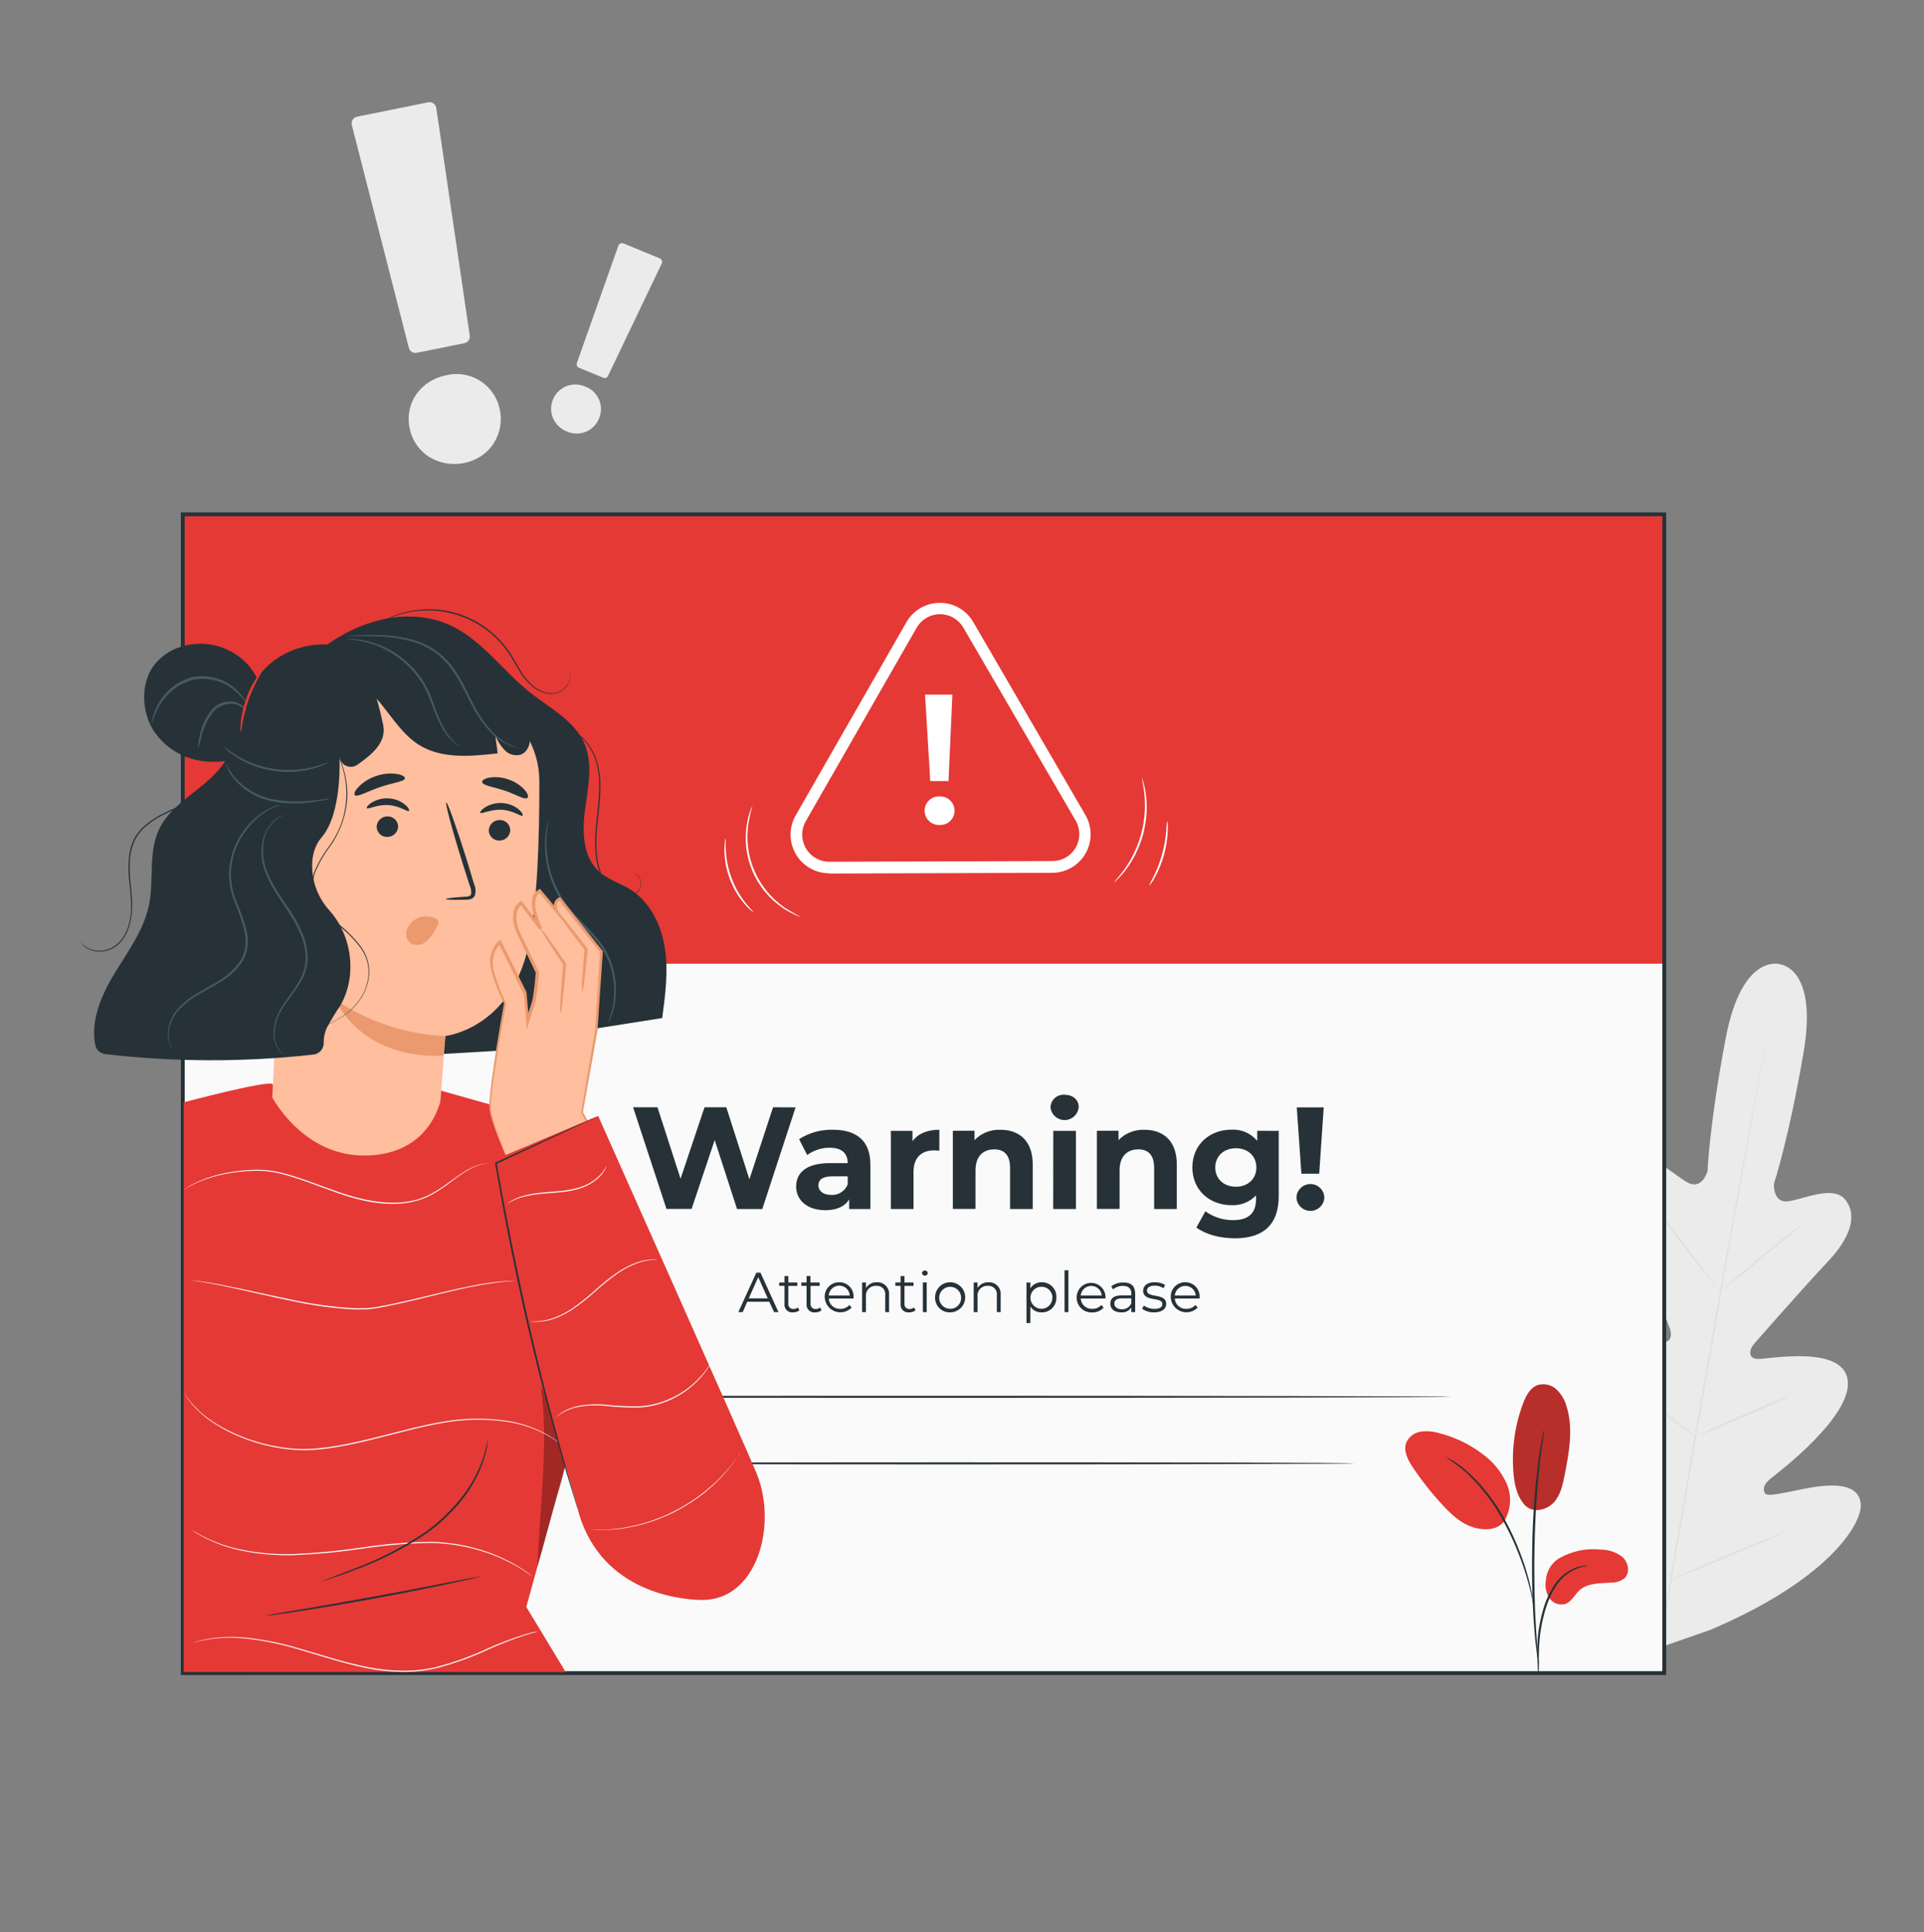 <svg width="250" height="251" viewBox="0 0 250 251" fill="none" xmlns="http://www.w3.org/2000/svg">
<rect x="0" y="0" width="250" height="251" fill="#808080" stroke="none"/>
<path d="M231.2 125.267C231.2 125.267 236.265 125.552 234.345 136.767C232.425 147.982 230.5 153.792 230.5 153.792C230.5 153.792 230.32 156.292 232.32 156.067C234.32 155.842 238.265 153.867 239.82 155.917C241.375 157.967 240.405 160.842 237.495 163.917C234.585 166.992 228.45 173.982 227.9 174.617C227.35 175.252 227.01 176.492 228.4 176.547C229.79 176.602 239.44 174.662 240.085 179.302C240.73 183.942 231.21 191.192 230.185 192.002C229.16 192.812 229.035 193.397 229.33 194.002C229.625 194.607 232.83 193.657 235.575 193.217C238.32 192.777 241.63 192.757 241.78 195.462C241.93 198.167 237.21 205.417 222.235 211.742L215.105 214.242L209.29 209.382C197.48 198.212 195.6 189.767 196.685 187.287C197.77 184.807 200.845 185.977 203.285 187.357C205.725 188.737 208.37 190.747 208.86 190.277C209.35 189.807 209.435 189.222 208.76 188.102C208.085 186.982 201.705 176.852 203.935 172.737C206.165 168.622 214.525 173.817 215.845 174.237C217.165 174.657 217.275 173.377 216.985 172.607C216.695 171.837 213.395 163.107 211.745 159.222C210.095 155.337 210.11 152.327 212.37 150.907C214.55 149.532 217.565 152.752 219.37 153.672C221.175 154.592 221.87 152.172 221.87 152.172C221.87 152.172 222.115 146.022 224.24 134.862C226.365 123.702 231.32 125.267 231.32 125.267" fill="#EBEBEB"/>
<path d="M215.265 216.047C216.795 207.842 219.265 193.222 221.445 180.677C223.625 168.132 225.615 156.787 227.1 148.582C227.845 144.482 228.45 141.167 228.87 138.862C229.075 137.722 229.24 136.832 229.37 136.217C229.42 135.922 229.46 135.692 229.49 135.532C229.52 135.372 229.52 135.292 229.52 135.292C229.52 135.292 229.495 135.372 229.465 135.527C229.435 135.682 229.385 135.917 229.325 136.212C229.2 136.822 229.025 137.712 228.8 138.847C228.35 141.132 227.72 144.452 226.96 148.552C225.43 156.752 223.42 168.097 221.235 180.637C219.05 193.177 216.61 207.807 215.125 216.017" fill="#E0E0E0"/>
<path d="M234.415 158.877C234.252 158.96 234.098 159.059 233.955 159.172C233.67 159.377 233.265 159.672 232.765 160.062C231.765 160.822 230.42 161.912 228.955 163.137L225.21 166.297L224.075 167.247C223.926 167.354 223.789 167.477 223.665 167.612C223.829 167.529 223.985 167.43 224.13 167.317C224.415 167.117 224.82 166.817 225.315 166.427C226.315 165.652 227.64 164.547 229.105 163.317L232.865 160.192L234.01 159.247C234.159 159.141 234.295 159.016 234.415 158.877Z" fill="#E0E0E0"/>
<path d="M223.03 167.302C223.085 167.262 220.96 164.387 218.295 160.877C215.63 157.367 213.42 154.547 213.37 154.587C213.32 154.627 215.44 157.507 218.11 161.017C220.78 164.527 223 167.342 223.03 167.302Z" fill="#E0E0E0"/>
<path d="M220.545 186.712C220.413 186.582 220.269 186.465 220.115 186.362L218.9 185.457C217.87 184.697 216.46 183.637 214.945 182.412C213.43 181.187 212.09 180.032 211.125 179.192L209.99 178.192C209.86 178.058 209.711 177.942 209.55 177.847C209.662 177.995 209.787 178.133 209.925 178.257C210.18 178.512 210.55 178.877 211.015 179.312C211.95 180.187 213.275 181.367 214.795 182.592C216.315 183.817 217.75 184.862 218.795 185.592C219.325 185.957 219.755 186.242 220.06 186.437C220.21 186.548 220.373 186.64 220.545 186.712Z" fill="#E0E0E0"/>
<path d="M232.5 181.357C232.327 181.392 232.16 181.448 232 181.522L230.7 182.022C229.605 182.472 228.105 183.107 226.445 183.822C224.785 184.537 223.295 185.197 222.22 185.687L221 186.292C220.841 186.359 220.688 186.441 220.545 186.537C220.718 186.506 220.886 186.452 221.045 186.377L222.345 185.877C223.44 185.427 224.945 184.792 226.6 184.077C228.255 183.362 229.75 182.702 230.825 182.212L232.095 181.622C232.24 181.551 232.376 181.462 232.5 181.357Z" fill="#E0E0E0"/>
<path d="M232.5 198.772C232.284 198.822 232.075 198.894 231.875 198.987L230.205 199.647C228.8 200.217 226.865 201.017 224.735 201.912C222.605 202.807 220.68 203.632 219.29 204.237L217.65 204.967C217.445 205.05 217.247 205.15 217.06 205.267C217.274 205.215 217.483 205.143 217.685 205.052L219.355 204.392C220.76 203.822 222.695 203.022 224.825 202.127C226.955 201.232 228.88 200.407 230.27 199.802L231.91 199.072C232.115 198.99 232.312 198.889 232.5 198.772Z" fill="#E0E0E0"/>
<path d="M217.395 205.007C217.229 204.84 217.051 204.686 216.86 204.547L215.36 203.347C214.095 202.347 212.36 200.927 210.47 199.317C208.58 197.707 206.915 196.217 205.72 195.127L204.295 193.832C204.128 193.665 203.948 193.513 203.755 193.377C203.908 193.557 204.075 193.724 204.255 193.877C204.57 194.202 205.04 194.667 205.625 195.227C206.795 196.352 208.45 197.872 210.335 199.477C212.22 201.082 213.985 202.477 215.28 203.477C215.93 203.977 216.455 204.357 216.83 204.617C217.007 204.763 217.196 204.893 217.395 205.007Z" fill="#E0E0E0"/>
<path d="M54.074 55.442C53.529 52.752 55.224 50.197 58.164 49.602C59.45 49.342 60.786 49.604 61.879 50.329C62.972 51.054 63.732 52.184 63.992 53.47C64.252 54.755 63.99 56.092 63.265 57.185C62.54 58.277 61.41 59.037 60.124 59.297C59.473 59.452 58.798 59.474 58.139 59.362C57.479 59.251 56.848 59.008 56.284 58.649C55.72 58.289 55.234 57.82 54.854 57.27C54.475 56.719 54.209 56.097 54.074 55.442ZM46.574 16.022L55.829 14.152L60.179 43.732L53.999 44.982L46.574 16.022Z" fill="#EBEBEB"/>
<path d="M62.29 59.387C61.295 59.981 60.156 60.29 58.998 60.282C57.839 60.273 56.705 59.946 55.72 59.337C55.076 58.916 54.523 58.369 54.093 57.73C53.664 57.091 53.367 56.373 53.22 55.617C52.57 52.382 54.62 49.427 58 48.742C58.752 48.564 59.534 48.54 60.296 48.671C61.059 48.803 61.786 49.087 62.436 49.508C63.085 49.928 63.643 50.476 64.075 51.118C64.507 51.76 64.805 52.482 64.95 53.242C65.107 53.992 65.115 54.764 64.974 55.517C64.832 56.269 64.544 56.986 64.125 57.627C63.654 58.346 63.027 58.947 62.29 59.387ZM56.79 51.052C56.073 51.468 55.505 52.099 55.168 52.856C54.83 53.612 54.74 54.456 54.91 55.267C55.011 55.795 55.218 56.297 55.518 56.742C55.818 57.188 56.205 57.569 56.655 57.862C57.626 58.478 58.801 58.684 59.925 58.437C60.469 58.335 60.988 58.126 61.452 57.822C61.915 57.519 62.314 57.126 62.625 56.667C63.212 55.759 63.416 54.655 63.19 53.597C63.087 53.065 62.878 52.56 62.574 52.111C62.27 51.663 61.879 51.28 61.423 50.988C60.967 50.695 60.456 50.498 59.922 50.408C59.388 50.319 58.841 50.339 58.315 50.467C57.785 50.576 57.278 50.774 56.815 51.052H56.79ZM60.6 44.482C60.514 44.536 60.419 44.574 60.32 44.592L54.125 45.842C53.908 45.881 53.685 45.837 53.499 45.718C53.314 45.599 53.18 45.415 53.125 45.202L45.715 16.242C45.685 16.127 45.68 16.007 45.698 15.889C45.716 15.771 45.757 15.659 45.82 15.557C45.883 15.456 45.966 15.369 46.064 15.301C46.162 15.233 46.273 15.186 46.39 15.162L55.645 13.292C55.762 13.268 55.883 13.268 56 13.292C56.117 13.316 56.229 13.364 56.327 13.433C56.425 13.502 56.507 13.59 56.57 13.693C56.632 13.795 56.673 13.909 56.69 14.027L61.04 43.617C61.062 43.786 61.035 43.958 60.961 44.112C60.888 44.265 60.771 44.394 60.625 44.482H60.6ZM54.6 43.982L59.16 43.062L55.065 15.222L47.625 16.722L54.6 43.982Z" fill="#EBEBEB"/>
<path d="M72.29 52.067C72.428 51.734 72.633 51.433 72.891 51.181C73.15 50.93 73.456 50.733 73.793 50.603C74.129 50.473 74.488 50.413 74.849 50.426C75.209 50.438 75.563 50.524 75.889 50.677C76.223 50.802 76.528 50.992 76.786 51.238C77.044 51.483 77.249 51.779 77.389 52.106C77.529 52.433 77.602 52.786 77.602 53.142C77.602 53.498 77.53 53.85 77.389 54.177C77.257 54.51 77.059 54.813 76.807 55.067C76.555 55.322 76.255 55.523 75.923 55.658C75.592 55.793 75.236 55.861 74.878 55.855C74.52 55.85 74.167 55.773 73.84 55.627C73.5 55.501 73.19 55.307 72.927 55.057C72.664 54.808 72.454 54.508 72.309 54.176C72.165 53.844 72.088 53.486 72.085 53.124C72.082 52.761 72.151 52.402 72.29 52.067ZM80.79 32.067L85.519 34.017L78.564 48.617L75.4 47.312L80.79 32.067Z" fill="#EBEBEB"/>
<path d="M74.795 56.322C74.406 56.305 74.024 56.219 73.665 56.067C72.856 55.744 72.206 55.115 71.855 54.317C71.61 53.732 71.547 53.087 71.675 52.466C71.802 51.844 72.115 51.276 72.571 50.835C73.027 50.394 73.605 50.101 74.231 49.995C74.856 49.888 75.499 49.973 76.075 50.237C76.468 50.383 76.827 50.608 77.13 50.897C77.434 51.186 77.675 51.534 77.84 51.919C78.005 52.304 78.091 52.719 78.091 53.138C78.091 53.557 78.005 53.972 77.84 54.357C77.601 54.962 77.179 55.476 76.633 55.828C76.087 56.181 75.444 56.353 74.795 56.322ZM74.845 50.917C74.398 50.89 73.953 51.003 73.573 51.242C73.194 51.48 72.899 51.832 72.73 52.247C72.616 52.515 72.558 52.804 72.558 53.095C72.558 53.386 72.616 53.674 72.73 53.942C72.983 54.512 73.45 54.959 74.03 55.187C74.307 55.304 74.605 55.364 74.905 55.364C75.206 55.364 75.503 55.304 75.78 55.187C76.318 54.955 76.742 54.52 76.96 53.977C77.074 53.707 77.132 53.416 77.131 53.123C77.129 52.829 77.068 52.539 76.951 52.27C76.835 52.001 76.664 51.758 76.451 51.556C76.238 51.355 75.986 51.199 75.71 51.097C75.434 50.989 75.142 50.928 74.845 50.917ZM78.545 49.112C78.49 49.111 78.436 49.099 78.385 49.077L75.22 47.772C75.111 47.721 75.024 47.632 74.975 47.522C74.927 47.412 74.92 47.288 74.955 47.172L80.355 31.902C80.403 31.779 80.498 31.68 80.619 31.627C80.74 31.573 80.877 31.57 81 31.617L85.73 33.567C85.85 33.619 85.946 33.716 85.995 33.837C86.044 33.958 86.044 34.092 85.995 34.212L79 48.842C78.961 48.929 78.897 49.001 78.815 49.05C78.734 49.099 78.64 49.123 78.545 49.117V49.112ZM76 47.062L78.33 48.027L84.89 34.262L81.085 32.692L76 47.062Z" fill="#EBEBEB"/>
<path d="M32.73 66.817H207.27C209.646 66.817 211.925 67.761 213.605 69.442C215.286 71.122 216.23 73.401 216.23 75.777V217.377H23.77V75.772C23.771 73.397 24.715 71.119 26.396 69.44C28.076 67.761 30.354 66.817 32.73 66.817Z" fill="#FAFAFA"/>
<path d="M188.675 181.467C188.675 181.542 157.625 181.602 119.33 181.602C81.035 181.602 50 181.542 50 181.467C50 181.392 81.04 181.337 119.35 181.337C157.66 181.337 188.675 181.397 188.675 181.467Z" fill="#263238"/>
<path d="M175.935 190.117C175.935 190.187 152.205 190.247 122.935 190.247C93.665 190.247 69.935 190.187 69.935 190.117C69.935 190.047 93.66 189.982 122.935 189.982C152.21 189.982 175.935 190.027 175.935 190.117Z" fill="#263238"/>
<path d="M216.225 66.817H23.77V125.202H216.225V66.817Z" fill="#E53935"/>
<path d="M216.5 217.617H23.5V66.567H216.5V217.617ZM24 217.117H216V67.067H24V217.117Z" fill="#263238"/>
<path d="M103.375 143.867L99.05 157.072H95.77L92.865 148.117L89.865 157.057H86.6L82.26 143.852H85.43L88.43 153.137L91.545 143.852H94.375L97.375 153.212L100.45 143.852L103.375 143.867Z" fill="#263238"/>
<path d="M113.095 151.282V157.072H110.34V155.812C109.79 156.732 108.735 157.227 107.245 157.227C104.865 157.227 103.45 155.902 103.45 154.152C103.45 152.402 104.715 151.112 107.81 151.112H110.15C110.15 149.847 109.395 149.112 107.81 149.112C106.759 149.104 105.733 149.435 104.885 150.057L103.83 147.997C105.135 147.165 106.658 146.738 108.205 146.772C111.3 146.772 113.095 148.207 113.095 151.282ZM110.15 153.867V152.827H108.15C106.775 152.827 106.34 153.327 106.34 154.017C106.34 154.707 106.96 155.242 108 155.242C108.458 155.27 108.912 155.151 109.299 154.904C109.685 154.657 109.983 154.294 110.15 153.867Z" fill="#263238"/>
<path d="M122.055 146.772V149.487C121.81 149.487 121.62 149.452 121.395 149.452C119.775 149.452 118.7 150.337 118.7 152.282V157.072H115.755V146.922H118.565V148.262C119.285 147.282 120.5 146.772 122.055 146.772Z" fill="#263238"/>
<path d="M134.19 151.262V157.072H131.245V151.717C131.245 150.072 130.49 149.322 129.19 149.322C127.775 149.322 126.755 150.187 126.755 152.057V157.057H123.81V146.907H126.625V148.117C127.058 147.671 127.581 147.321 128.159 147.09C128.737 146.859 129.358 146.752 129.98 146.777C132.38 146.772 134.19 148.167 134.19 151.262Z" fill="#263238"/>
<path d="M136.5 143.867C136.505 143.637 136.558 143.409 136.654 143.2C136.751 142.99 136.89 142.803 137.062 142.649C137.234 142.495 137.436 142.379 137.655 142.306C137.874 142.234 138.105 142.207 138.335 142.227C139.425 142.227 140.165 142.907 140.165 143.812C140.131 144.271 139.927 144.7 139.592 145.015C139.258 145.33 138.817 145.509 138.358 145.516C137.898 145.523 137.452 145.357 137.109 145.052C136.765 144.747 136.548 144.324 136.5 143.867ZM136.86 146.922H139.805V157.072H136.85L136.86 146.922Z" fill="#263238"/>
<path d="M152.91 151.262V157.072H149.965V151.717C149.965 150.072 149.21 149.322 147.91 149.322C146.495 149.322 145.475 150.187 145.475 152.057V157.057H142.53V146.907H145.34V148.117C145.775 147.671 146.299 147.321 146.878 147.091C147.457 146.86 148.078 146.753 148.7 146.777C151.095 146.772 152.91 148.167 152.91 151.262Z" fill="#263238"/>
<path d="M166.155 146.922V155.377C166.155 159.147 164.115 160.877 160.455 160.877C158.53 160.877 156.665 160.377 155.455 159.477L156.625 157.367C157.668 158.119 158.923 158.522 160.21 158.517C162.285 158.517 163.21 157.572 163.21 155.742V155.307C162.796 155.734 162.296 156.068 161.744 156.286C161.191 156.504 160.598 156.602 160.005 156.572C157.19 156.572 154.93 154.632 154.93 151.667C154.93 148.702 157.19 146.762 160.005 146.762C160.639 146.725 161.273 146.837 161.856 147.09C162.438 147.343 162.954 147.729 163.36 148.217V146.912L166.155 146.922ZM163.25 151.677C163.25 150.177 162.135 149.177 160.59 149.177C159.045 149.177 157.91 150.177 157.91 151.677C157.91 153.177 159.04 154.177 160.59 154.177C162.14 154.177 163.25 153.167 163.25 151.677Z" fill="#263238"/>
<path d="M168.46 155.507C168.494 155.051 168.699 154.623 169.035 154.312C169.371 154 169.812 153.827 170.27 153.827C170.728 153.827 171.169 154 171.505 154.312C171.841 154.623 172.046 155.051 172.08 155.507C172.08 155.987 171.889 156.448 171.55 156.787C171.21 157.127 170.75 157.317 170.27 157.317C169.79 157.317 169.33 157.127 168.99 156.787C168.651 156.448 168.46 155.987 168.46 155.507ZM168.5 143.867H172L171.415 152.487H169.1L168.5 143.867Z" fill="#263238"/>
<path d="M99.955 169.117H97.1L96.5 170.467H95.935L98.28 165.337H98.81L101.155 170.467H100.585L99.955 169.117ZM99.755 168.677L98.525 165.922L97.295 168.677H99.755Z" fill="#263238"/>
<path d="M103.875 170.232C103.643 170.415 103.355 170.51 103.06 170.502C102.908 170.523 102.753 170.508 102.608 170.459C102.462 170.41 102.33 170.328 102.221 170.22C102.112 170.112 102.03 169.98 101.98 169.834C101.931 169.689 101.915 169.534 101.935 169.382V167.052H101.245V166.617H101.935V165.777H102.435V166.617H103.605V167.057H102.435V169.357C102.422 169.449 102.43 169.543 102.458 169.632C102.486 169.721 102.534 169.802 102.598 169.87C102.662 169.937 102.74 169.99 102.827 170.023C102.914 170.057 103.007 170.07 103.1 170.062C103.308 170.067 103.511 169.996 103.67 169.862L103.875 170.232Z" fill="#263238"/>
<path d="M106.745 170.232C106.515 170.415 106.228 170.511 105.935 170.502C105.783 170.524 105.627 170.509 105.481 170.461C105.335 170.412 105.202 170.33 105.093 170.222C104.983 170.114 104.9 169.981 104.851 169.836C104.801 169.69 104.785 169.535 104.805 169.382V167.052H104.12V166.617H104.805V165.777H105.305V166.617H106.5V167.057H105.325V169.357C105.312 169.45 105.32 169.544 105.348 169.633C105.377 169.723 105.425 169.804 105.489 169.872C105.554 169.94 105.633 169.992 105.72 170.025C105.808 170.058 105.902 170.071 105.995 170.062C106.203 170.066 106.405 169.995 106.565 169.862L106.745 170.232Z" fill="#263238"/>
<path d="M110.91 168.702H107.685C107.707 169.079 107.877 169.431 108.158 169.682C108.439 169.933 108.808 170.063 109.185 170.042C109.406 170.051 109.627 170.011 109.831 169.925C110.035 169.838 110.217 169.708 110.365 169.542L110.66 169.877C110.382 170.163 110.027 170.361 109.638 170.446C109.249 170.532 108.843 170.502 108.471 170.36C108.099 170.218 107.776 169.971 107.543 169.648C107.31 169.324 107.177 168.94 107.16 168.542C107.147 168.288 107.186 168.034 107.275 167.795C107.364 167.557 107.502 167.339 107.678 167.156C107.855 166.973 108.067 166.828 108.302 166.73C108.537 166.632 108.79 166.583 109.045 166.587C109.299 166.583 109.551 166.631 109.785 166.728C110.02 166.826 110.231 166.972 110.406 167.155C110.582 167.339 110.717 167.557 110.804 167.796C110.89 168.035 110.926 168.289 110.91 168.542C110.915 168.582 110.91 168.642 110.91 168.702ZM107.685 168.312H110.42C110.399 167.964 110.245 167.637 109.991 167.397C109.737 167.158 109.401 167.025 109.052 167.025C108.703 167.025 108.367 167.158 108.113 167.397C107.859 167.637 107.706 167.964 107.685 168.312Z" fill="#263238"/>
<path d="M115.525 168.232V170.467H115.025V168.282C115.049 168.121 115.036 167.957 114.987 167.801C114.939 167.646 114.855 167.504 114.743 167.385C114.632 167.267 114.495 167.175 114.342 167.118C114.19 167.06 114.027 167.038 113.865 167.052C113.681 167.039 113.496 167.066 113.323 167.132C113.151 167.197 112.995 167.3 112.867 167.433C112.739 167.565 112.641 167.724 112.581 167.899C112.521 168.073 112.5 168.259 112.52 168.442V170.467H112.02V166.617H112.52V167.327C112.676 167.085 112.894 166.888 113.151 166.758C113.409 166.628 113.697 166.569 113.985 166.587C114.198 166.581 114.41 166.619 114.607 166.701C114.804 166.783 114.981 166.906 115.127 167.061C115.272 167.217 115.383 167.402 115.452 167.604C115.52 167.806 115.545 168.02 115.525 168.232Z" fill="#263238"/>
<path d="M118.97 170.232C118.738 170.415 118.45 170.51 118.155 170.502C118.002 170.524 117.847 170.509 117.701 170.461C117.555 170.412 117.422 170.33 117.312 170.222C117.203 170.114 117.12 169.981 117.07 169.836C117.02 169.69 117.005 169.535 117.025 169.382V167.052H116.34V166.617H117.025V165.777H117.525V166.617H118.7V167.057H117.525V169.357C117.512 169.45 117.52 169.544 117.548 169.633C117.576 169.723 117.625 169.804 117.689 169.872C117.754 169.94 117.833 169.992 117.92 170.025C118.008 170.058 118.102 170.071 118.195 170.062C118.403 170.066 118.605 169.995 118.765 169.862L118.97 170.232Z" fill="#263238"/>
<path d="M119.795 165.397C119.806 165.303 119.851 165.217 119.921 165.154C119.992 165.091 120.083 165.056 120.177 165.056C120.272 165.056 120.363 165.091 120.434 165.154C120.504 165.217 120.549 165.303 120.56 165.397C120.549 165.491 120.504 165.578 120.434 165.641C120.363 165.704 120.272 165.738 120.177 165.738C120.083 165.738 119.992 165.704 119.921 165.641C119.851 165.578 119.806 165.491 119.795 165.397ZM119.915 166.612H120.415V170.467H119.915V166.612Z" fill="#263238"/>
<path d="M121.5 168.537C121.501 168.15 121.617 167.772 121.833 167.45C122.049 167.129 122.355 166.878 122.713 166.731C123.071 166.583 123.464 166.544 123.844 166.62C124.224 166.696 124.572 166.883 124.846 167.156C125.12 167.43 125.307 167.779 125.382 168.159C125.458 168.538 125.42 168.932 125.272 169.29C125.124 169.648 124.874 169.954 124.552 170.17C124.231 170.386 123.853 170.501 123.465 170.502C123.205 170.512 122.945 170.468 122.702 170.373C122.459 170.277 122.239 170.133 122.054 169.949C121.87 169.764 121.725 169.544 121.63 169.301C121.535 169.058 121.491 168.798 121.5 168.537ZM124.89 168.537C124.877 168.258 124.781 167.988 124.616 167.762C124.45 167.536 124.222 167.364 123.96 167.267C123.697 167.169 123.412 167.151 123.139 167.214C122.866 167.277 122.618 167.419 122.425 167.622C122.232 167.825 122.103 168.08 122.054 168.356C122.005 168.632 122.038 168.916 122.149 169.173C122.259 169.43 122.443 169.649 122.677 169.803C122.911 169.956 123.185 170.038 123.465 170.037C123.66 170.041 123.852 170.003 124.032 169.928C124.211 169.853 124.372 169.741 124.506 169.6C124.639 169.459 124.742 169.292 124.807 169.109C124.873 168.926 124.899 168.731 124.885 168.537H124.89Z" fill="#263238"/>
<path d="M130.025 168.232V170.467H129.525V168.282C129.549 168.121 129.536 167.957 129.487 167.801C129.439 167.646 129.355 167.504 129.243 167.385C129.132 167.267 128.995 167.175 128.842 167.118C128.69 167.06 128.527 167.038 128.365 167.052C128.181 167.039 127.996 167.066 127.823 167.132C127.651 167.197 127.495 167.3 127.367 167.433C127.239 167.565 127.141 167.724 127.081 167.899C127.021 168.073 127 168.259 127.02 168.442V170.467H126.52V166.617H127.02V167.327C127.176 167.085 127.394 166.888 127.651 166.758C127.909 166.628 128.197 166.569 128.485 166.587C128.698 166.581 128.91 166.619 129.107 166.701C129.304 166.783 129.481 166.906 129.627 167.061C129.772 167.217 129.883 167.402 129.952 167.604C130.02 167.806 130.045 168.02 130.025 168.232Z" fill="#263238"/>
<path d="M137.26 168.537C137.274 168.795 137.234 169.052 137.144 169.294C137.053 169.535 136.913 169.755 136.733 169.94C136.553 170.124 136.337 170.27 136.098 170.366C135.859 170.463 135.603 170.509 135.345 170.502C135.056 170.512 134.77 170.447 134.513 170.314C134.256 170.181 134.038 169.984 133.88 169.742V171.887H133.38V166.617H133.88V167.377C134.038 167.125 134.26 166.919 134.523 166.78C134.787 166.641 135.082 166.575 135.38 166.587C135.634 166.584 135.885 166.633 136.119 166.731C136.353 166.829 136.565 166.973 136.741 167.156C136.917 167.339 137.054 167.556 137.143 167.793C137.232 168.031 137.272 168.284 137.26 168.537ZM136.76 168.537C136.747 168.257 136.652 167.986 136.487 167.758C136.322 167.531 136.094 167.357 135.83 167.259C135.567 167.16 135.281 167.141 135.007 167.203C134.733 167.266 134.484 167.407 134.289 167.61C134.095 167.813 133.965 168.069 133.915 168.345C133.864 168.622 133.896 168.907 134.006 169.165C134.117 169.424 134.3 169.644 134.535 169.799C134.769 169.954 135.044 170.037 135.325 170.037C135.518 170.037 135.709 169.997 135.886 169.921C136.063 169.844 136.223 169.732 136.355 169.592C136.487 169.451 136.59 169.285 136.656 169.104C136.722 168.923 136.751 168.73 136.74 168.537H136.76Z" fill="#263238"/>
<path d="M138.325 165.032H138.825V170.467H138.325V165.032Z" fill="#263238"/>
<path d="M143.65 168.702H140.43C140.44 168.889 140.487 169.072 140.568 169.24C140.649 169.408 140.763 169.559 140.902 169.684C141.041 169.808 141.204 169.904 141.38 169.965C141.557 170.027 141.744 170.053 141.93 170.042C142.151 170.049 142.371 170.008 142.575 169.922C142.779 169.835 142.961 169.706 143.11 169.542L143.4 169.877C143.213 170.088 142.981 170.253 142.722 170.362C142.462 170.471 142.181 170.521 141.9 170.507C141.637 170.52 141.375 170.478 141.129 170.384C140.883 170.29 140.659 170.146 140.471 169.962C140.283 169.777 140.135 169.556 140.037 169.312C139.939 169.067 139.892 168.805 139.9 168.542C139.9 168.045 140.098 167.568 140.449 167.216C140.801 166.865 141.278 166.667 141.775 166.667C142.273 166.667 142.749 166.865 143.101 167.216C143.453 167.568 143.65 168.045 143.65 168.542C143.66 168.582 143.65 168.642 143.65 168.702ZM140.43 168.312H143.16C143.131 167.97 142.974 167.652 142.722 167.42C142.469 167.188 142.138 167.059 141.795 167.059C141.452 167.059 141.122 167.188 140.869 167.42C140.616 167.652 140.46 167.97 140.43 168.312Z" fill="#263238"/>
<path d="M147.5 168.077V170.467H147V169.862C146.857 170.079 146.659 170.252 146.425 170.365C146.192 170.478 145.933 170.525 145.675 170.502C144.805 170.502 144.27 170.047 144.27 169.382C144.27 168.717 144.65 168.292 145.77 168.292H147V168.057C147 167.397 146.625 167.057 145.91 167.057C145.441 167.05 144.985 167.212 144.625 167.512L144.39 167.122C144.839 166.779 145.394 166.603 145.96 166.622C146.955 166.582 147.5 167.082 147.5 168.077ZM147 169.307V168.677H145.79C145.045 168.677 144.79 168.972 144.79 169.367C144.79 169.762 145.15 170.092 145.765 170.092C146.027 170.11 146.289 170.044 146.511 169.902C146.733 169.761 146.904 169.553 147 169.307Z" fill="#263238"/>
<path d="M148.4 170.027L148.635 169.617C149.035 169.902 149.515 170.052 150.005 170.047C150.735 170.047 151.035 169.797 151.035 169.417C151.035 168.417 148.535 169.207 148.535 167.682C148.535 167.052 149.075 166.582 150.035 166.582C150.515 166.575 150.987 166.7 151.4 166.942L151.175 167.357C150.837 167.136 150.44 167.023 150.035 167.032C149.34 167.032 149.035 167.302 149.035 167.667C149.035 168.707 151.535 167.922 151.535 169.402C151.535 170.067 150.95 170.502 149.945 170.502C149.393 170.514 148.851 170.347 148.4 170.027Z" fill="#263238"/>
<path d="M155.87 168.702H152.65C152.672 169.079 152.842 169.431 153.123 169.682C153.404 169.933 153.773 170.063 154.15 170.042C154.371 170.049 154.591 170.008 154.795 169.922C154.998 169.835 155.181 169.706 155.33 169.542L155.625 169.877C155.347 170.163 154.992 170.361 154.603 170.446C154.214 170.532 153.808 170.502 153.436 170.36C153.064 170.218 152.741 169.971 152.508 169.648C152.275 169.324 152.142 168.94 152.125 168.542C152.111 168.288 152.15 168.034 152.238 167.796C152.327 167.557 152.464 167.34 152.64 167.156C152.816 166.973 153.028 166.828 153.263 166.73C153.498 166.632 153.75 166.583 154.005 166.587C154.259 166.583 154.511 166.631 154.746 166.728C154.981 166.826 155.192 166.971 155.368 167.155C155.544 167.339 155.679 167.557 155.767 167.796C155.854 168.034 155.891 168.289 155.875 168.542C155.88 168.582 155.87 168.642 155.87 168.702ZM152.65 168.312H155.38C155.35 167.97 155.194 167.652 154.941 167.42C154.688 167.188 154.358 167.059 154.015 167.059C153.672 167.059 153.341 167.188 153.088 167.42C152.836 167.652 152.679 167.97 152.65 168.312Z" fill="#263238"/>
<path d="M107.745 113.457C106.864 113.457 105.999 113.224 105.237 112.784C104.474 112.344 103.841 111.711 103.399 110.949C102.958 110.187 102.725 109.323 102.724 108.442C102.722 107.562 102.952 106.696 103.39 105.932L117.785 80.822C118.222 80.059 118.854 79.425 119.617 78.986C120.379 78.546 121.245 78.317 122.125 78.322C123.005 78.317 123.87 78.546 124.633 78.985C125.396 79.424 126.028 80.058 126.465 80.822L141.015 105.847C141.466 106.608 141.707 107.475 141.714 108.36C141.72 109.244 141.492 110.115 141.052 110.883C140.613 111.65 139.977 112.287 139.211 112.729C138.444 113.171 137.574 113.402 136.69 113.397L107.74 113.487L107.745 113.457ZM122.145 79.797C121.526 79.797 120.918 79.96 120.383 80.271C119.848 80.582 119.405 81.029 119.1 81.567L104.705 106.677C104.397 107.213 104.236 107.82 104.237 108.438C104.238 109.056 104.401 109.663 104.711 110.198C105.02 110.732 105.465 111.176 106 111.485C106.535 111.794 107.142 111.957 107.76 111.957L136.71 111.867C137.331 111.873 137.943 111.713 138.482 111.403C139.021 111.094 139.468 110.647 139.777 110.108C140.086 109.569 140.246 108.957 140.24 108.336C140.234 107.714 140.063 107.106 139.745 106.572L125.195 81.572C124.889 81.033 124.446 80.584 123.91 80.272C123.374 79.96 122.765 79.796 122.145 79.797Z" fill="white"/>
<path d="M120.14 105.327C120.139 105.077 120.189 104.83 120.286 104.599C120.383 104.369 120.526 104.161 120.706 103.987C120.885 103.813 121.099 103.678 121.332 103.588C121.566 103.499 121.815 103.458 122.065 103.467C122.316 103.452 122.569 103.489 122.806 103.574C123.043 103.66 123.261 103.793 123.445 103.965C123.629 104.138 123.777 104.346 123.878 104.577C123.979 104.808 124.033 105.057 124.035 105.309C124.037 105.561 123.988 105.811 123.89 106.044C123.792 106.277 123.648 106.487 123.467 106.662C123.285 106.837 123.07 106.974 122.834 107.063C122.598 107.153 122.347 107.193 122.095 107.182C121.843 107.194 121.592 107.154 121.356 107.066C121.121 106.979 120.905 106.844 120.722 106.671C120.54 106.498 120.394 106.289 120.294 106.058C120.194 105.828 120.141 105.579 120.14 105.327ZM120.2 90.247H123.75L123.25 101.472H120.875L120.2 90.247Z" fill="white"/>
<path d="M104.055 119.117C103.83 119.068 103.611 118.991 103.405 118.887C102.828 118.639 102.276 118.338 101.755 117.987C100.015 116.823 98.646 115.185 97.81 113.266C96.973 111.347 96.704 109.229 97.035 107.162C97.127 106.542 97.28 105.933 97.49 105.342C97.557 105.121 97.649 104.908 97.765 104.707C97.529 105.528 97.346 106.363 97.215 107.207C96.942 109.237 97.23 111.302 98.049 113.179C98.868 115.056 100.186 116.672 101.86 117.852C102.565 118.319 103.298 118.741 104.055 119.117Z" fill="white"/>
<path d="M97.88 118.507C97.88 118.507 97.75 118.432 97.545 118.252C97.256 118.003 96.988 117.73 96.745 117.437C95.921 116.476 95.273 115.378 94.83 114.192C94.383 113.007 94.147 111.753 94.13 110.487C94.124 110.106 94.146 109.725 94.195 109.347C94.201 109.205 94.23 109.065 94.28 108.932C94.325 108.932 94.28 109.532 94.315 110.482C94.444 112.973 95.342 115.363 96.885 117.322C97.5 118.067 97.91 118.472 97.88 118.507Z" fill="white"/>
<path d="M148.385 101.117C148.472 101.292 148.536 101.477 148.575 101.667C148.645 101.882 148.7 102.1 148.74 102.322C148.806 102.616 148.856 102.913 148.89 103.212C148.994 103.988 149.026 104.771 148.985 105.552C148.928 106.51 148.777 107.459 148.535 108.387C148.274 109.312 147.926 110.209 147.495 111.067C147.136 111.771 146.715 112.44 146.235 113.067C146.04 113.337 145.83 113.567 145.655 113.757C145.509 113.935 145.35 114.102 145.18 114.257C145.048 114.398 144.902 114.525 144.745 114.637C144.705 114.597 145.31 114.037 146.085 112.972C146.538 112.34 146.938 111.671 147.28 110.972C148.121 109.28 148.619 107.438 148.745 105.552C148.795 104.784 148.784 104.013 148.71 103.247C148.575 101.897 148.335 101.117 148.385 101.117Z" fill="white"/>
<path d="M151.66 106.617C151.745 107.05 151.769 107.493 151.73 107.932C151.655 110.066 151.074 112.152 150.035 114.017C149.841 114.412 149.592 114.778 149.295 115.102C149.463 114.701 149.655 114.31 149.87 113.932C150.804 112.057 151.372 110.02 151.545 107.932C151.557 107.492 151.595 107.053 151.66 106.617Z" fill="white"/>
<path d="M23.885 143.207C23.885 143.207 34.745 140.322 35.385 140.842C38.715 143.497 56.325 141.417 56.325 141.417L73.13 146.162C73.13 146.162 75.86 166.292 77.705 174.162C78.935 179.397 74.315 187.267 74.315 187.267L68.385 208.767L73.51 217.237L23.865 217.212V143.212L23.885 143.207Z" fill="#E53935"/>
<path d="M67.111 166.357C67.111 166.357 66.961 166.357 66.676 166.402C66.391 166.447 65.966 166.457 65.426 166.522C63.899 166.69 62.382 166.933 60.88 167.252C58.971 167.642 56.725 168.207 54.225 168.817C52.975 169.117 51.656 169.427 50.281 169.702C49.59 169.832 48.895 169.982 48.17 170.052L47.626 170.112H47.075C46.706 170.112 46.336 170.142 45.961 170.112C43.168 169.958 40.394 169.572 37.666 168.957C35.166 168.457 32.886 167.902 30.985 167.487C29.085 167.072 27.541 166.752 26.485 166.592C25.951 166.492 25.526 166.452 25.245 166.412C24.965 166.372 24.811 166.342 24.811 166.342C24.811 166.342 25.416 166.377 26.495 166.532C27.576 166.687 29.12 166.977 31.026 167.377C32.931 167.777 35.191 168.302 37.711 168.812C40.433 169.42 43.2 169.803 45.986 169.957C46.355 169.982 46.725 169.957 47.09 169.957H47.636C47.816 169.957 47.99 169.917 48.17 169.897C48.886 169.832 49.586 169.682 50.27 169.552C51.645 169.282 52.961 168.972 54.211 168.677C56.711 168.077 58.965 167.517 60.876 167.147C62.926 166.7 65.013 166.435 67.111 166.357Z" fill="#FAFAFA"/>
<path d="M69.245 204.852L68.855 204.587C68.61 204.402 68.23 204.157 67.74 203.842C66.339 202.979 64.846 202.273 63.29 201.737C60.98 200.951 58.564 200.518 56.125 200.452C53.135 200.488 50.151 200.732 47.195 201.182C44.232 201.625 41.248 201.91 38.255 202.037C35.805 202.118 33.354 201.892 30.96 201.362C29.347 200.996 27.791 200.418 26.33 199.642C25.83 199.357 25.43 199.142 25.175 198.947C24.92 198.752 24.79 198.682 24.79 198.682C24.79 198.682 24.935 198.762 25.195 198.922C25.455 199.082 25.845 199.312 26.36 199.587C27.828 200.341 29.388 200.9 31 201.252C33.386 201.766 35.826 201.981 38.265 201.892C41.253 201.759 44.232 201.47 47.19 201.027C50.152 200.573 53.143 200.334 56.14 200.312C58.593 200.382 61.022 200.827 63.34 201.632C64.901 202.179 66.394 202.904 67.79 203.792C68.29 204.112 68.65 204.372 68.89 204.562C69.13 204.752 69.245 204.852 69.245 204.852Z" fill="#FAFAFA"/>
<path d="M69.946 211.947C69.946 211.947 69.791 211.997 69.491 212.077C69.191 212.157 68.756 212.272 68.196 212.452C66.621 212.964 65.075 213.561 63.566 214.242C61.339 215.296 59.017 216.133 56.631 216.742C55.208 217.065 53.754 217.224 52.296 217.217C50.732 217.193 49.174 217.026 47.641 216.717C44.491 216.077 41.596 215.087 38.931 214.322C36.583 213.598 34.169 213.106 31.726 212.852C30.079 212.687 28.417 212.746 26.786 213.027C26.211 213.142 25.786 213.237 25.471 213.327C25.156 213.417 25.016 213.442 25.016 213.442C25.016 213.442 25.166 213.387 25.461 213.297C25.756 213.207 26.201 213.092 26.776 212.967C28.411 212.665 30.08 212.589 31.736 212.742C34.189 212.983 36.613 213.467 38.971 214.187C41.641 214.947 44.536 215.927 47.671 216.562C49.196 216.868 50.745 217.035 52.301 217.062C53.747 217.069 55.189 216.913 56.601 216.597C58.98 215.981 61.297 215.144 63.521 214.097C65.036 213.422 66.59 212.839 68.176 212.352C68.741 212.177 69.176 212.072 69.486 212.002L69.946 211.947Z" fill="#FAFAFA"/>
<g opacity="0.3">
<path d="M69.856 203.517C70.1 195.947 71.356 187.072 70.26 180.017C71.796 183.287 73.43 190.582 73.43 190.582C73.171 191.815 72.837 193.03 72.43 194.222C71.585 197.077 70.706 200.672 69.861 203.532" fill="black"/>
</g>
<path d="M73 187.742C73 187.742 72.845 187.637 72.565 187.427C72.161 187.118 71.738 186.832 71.3 186.572C69.662 185.637 67.865 185.012 66 184.727C63.243 184.312 60.436 184.348 57.69 184.832C54.585 185.332 51.255 186.332 47.72 187.172C44.185 188.012 40.72 188.672 37.56 188.297C34.772 187.997 32.061 187.192 29.56 185.922C28.602 185.436 27.688 184.865 26.83 184.217C26.465 183.912 26.12 183.632 25.83 183.357C25.54 183.082 25.275 182.812 25.055 182.562L24.5 181.867C24.372 181.693 24.253 181.511 24.145 181.322C23.96 181.027 23.87 180.862 23.87 180.862C23.87 180.862 23.98 181.012 24.17 181.307C24.27 181.447 24.375 181.642 24.535 181.842L25.1 182.522C25.325 182.767 25.6 183.022 25.88 183.302C26.16 183.582 26.52 183.852 26.88 184.147C27.739 184.785 28.652 185.346 29.61 185.822C32.104 187.071 34.802 187.862 37.575 188.157C40.71 188.512 44.165 187.857 47.685 187.022C51.205 186.187 54.545 185.187 57.685 184.692C60.446 184.21 63.267 184.187 66.035 184.622C67.903 184.919 69.698 185.562 71.33 186.517C71.766 186.787 72.185 187.083 72.585 187.402C72.865 187.617 73 187.742 73 187.742Z" fill="#FAFAFA"/>
<path d="M62.455 204.802C62.367 204.84 62.274 204.868 62.18 204.887L61.375 205.082C60.68 205.247 59.67 205.472 58.415 205.742C55.915 206.277 52.415 206.977 48.595 207.682C44.775 208.387 41.255 208.962 38.725 209.347C37.46 209.537 36.43 209.687 35.725 209.777L34.91 209.882C34.814 209.896 34.716 209.896 34.62 209.882C34.712 209.852 34.805 209.829 34.9 209.812L35.71 209.662L38.71 209.162C41.21 208.732 44.71 208.132 48.565 207.427C52.42 206.722 55.88 206.052 58.395 205.557L61.37 204.982L62.185 204.837C62.273 204.816 62.364 204.804 62.455 204.802Z" fill="#263238"/>
<path d="M63.396 187.062C63.4 187.165 63.391 187.267 63.371 187.367C63.336 187.562 63.321 187.867 63.231 188.227C63.015 189.277 62.679 190.299 62.231 191.272C61.563 192.712 60.707 194.057 59.686 195.272C58.433 196.764 56.995 198.09 55.406 199.217C52.486 201.201 49.326 202.806 46.001 203.992C44.741 204.492 43.706 204.832 43.001 205.072L42.176 205.347C42.081 205.382 41.984 205.408 41.886 205.427C41.971 205.371 42.063 205.327 42.161 205.297L42.971 204.977L45.971 203.822C49.258 202.594 52.39 200.983 55.301 199.022C56.855 197.898 58.266 196.586 59.501 195.117C60.521 193.922 61.382 192.599 62.061 191.182C62.52 190.223 62.877 189.217 63.126 188.182C63.306 187.472 63.371 187.062 63.396 187.062Z" fill="#263238"/>
<path d="M40.27 85.617C45.111 80.997 52.6 78.422 58.641 81.302C62.7 83.237 65.371 87.192 68.895 89.982C71.466 92.017 74.671 93.627 75.956 96.642C77.085 99.297 76.4 102.327 76.016 105.187C75.63 108.047 75.725 111.372 77.891 113.282C79.025 114.282 80.55 114.722 81.841 115.517C84.441 117.122 85.915 120.122 86.385 123.142C86.856 126.162 86.451 129.232 86.046 132.262L73.346 134.262L71.385 130.707L70.501 136.167L54.331 137.117L40.27 85.617Z" fill="#263238"/>
<path d="M38 90.767L37.855 94.267L35.155 146.877C34.87 152.977 40.54 158.377 47.07 158.617C53.67 158.877 56.52 154.007 56.91 147.847C57.32 141.387 57.87 134.592 57.87 134.592C57.87 134.592 66.275 133.707 68.655 122.952C69.84 117.597 70.1 108.727 70.08 101.452C70.075 99.903 69.758 98.37 69.146 96.947C68.534 95.523 67.641 94.238 66.52 93.168C65.4 92.098 64.074 91.266 62.624 90.721C61.173 90.176 59.628 89.93 58.08 89.997L38 90.767Z" fill="#FFBE9D"/>
<path d="M66.301 107.877C66.283 108.241 66.123 108.583 65.856 108.831C65.588 109.079 65.235 109.212 64.871 109.202C64.693 109.205 64.517 109.172 64.352 109.106C64.187 109.04 64.037 108.942 63.91 108.817C63.784 108.692 63.683 108.544 63.615 108.38C63.546 108.216 63.511 108.04 63.511 107.862C63.529 107.499 63.688 107.158 63.954 106.91C64.22 106.663 64.572 106.529 64.936 106.537C65.114 106.533 65.291 106.565 65.457 106.631C65.623 106.696 65.774 106.794 65.901 106.919C66.028 107.044 66.129 107.193 66.198 107.358C66.266 107.522 66.302 107.699 66.301 107.877Z" fill="#263238"/>
<path d="M67.9 105.962C67.715 106.132 66.705 105.287 65.21 105.202C63.715 105.117 62.565 105.797 62.415 105.602C62.34 105.517 62.535 105.202 63.035 104.882C63.71 104.47 64.496 104.278 65.285 104.332C66.065 104.377 66.811 104.667 67.415 105.162C67.855 105.547 68 105.882 67.9 105.962Z" fill="#263238"/>
<path d="M51.73 107.407C51.711 107.771 51.551 108.112 51.284 108.36C51.017 108.607 50.664 108.741 50.3 108.732C50.122 108.736 49.945 108.703 49.78 108.637C49.614 108.571 49.464 108.472 49.337 108.347C49.21 108.221 49.11 108.072 49.041 107.907C48.974 107.742 48.939 107.566 48.941 107.387C48.96 107.025 49.119 106.684 49.385 106.437C49.651 106.19 50.002 106.055 50.365 106.062C50.544 106.059 50.721 106.091 50.887 106.157C51.053 106.224 51.204 106.322 51.331 106.448C51.458 106.573 51.559 106.722 51.628 106.887C51.696 107.052 51.731 107.229 51.73 107.407Z" fill="#263238"/>
<path d="M53.145 105.352C52.965 105.527 51.955 104.682 50.455 104.592C48.955 104.502 47.81 105.192 47.66 104.997C47.585 104.912 47.78 104.597 48.28 104.277C48.955 103.866 49.741 103.674 50.53 103.727C51.31 103.769 52.057 104.06 52.66 104.557C53.1 104.937 53.235 105.277 53.145 105.352Z" fill="#263238"/>
<path d="M57.92 116.797C57.92 116.712 58.86 116.607 60.38 116.507C60.765 116.507 61.13 116.437 61.215 116.177C61.27 115.784 61.203 115.382 61.025 115.027L60.07 112.027C58.745 107.782 57.815 104.302 57.985 104.252C58.155 104.202 59.365 107.597 60.69 111.842C61.005 112.887 61.31 113.887 61.595 114.842C61.806 115.314 61.845 115.845 61.705 116.342C61.639 116.47 61.546 116.581 61.432 116.667C61.317 116.754 61.185 116.813 61.045 116.842C60.828 116.887 60.606 116.903 60.385 116.892C58.865 116.932 57.92 116.882 57.92 116.797Z" fill="#263238"/>
<path d="M57.89 134.617C52.77 134.387 47.815 132.741 43.575 129.862C43.575 129.862 46.655 137.537 57.575 137.172L57.89 134.617Z" fill="#EB996E"/>
<path d="M56.66 119.377C56.257 119.158 55.804 119.046 55.344 119.051C54.885 119.056 54.434 119.179 54.035 119.407C53.745 119.564 53.488 119.777 53.281 120.035C53.074 120.293 52.921 120.589 52.831 120.907C52.745 121.216 52.756 121.544 52.862 121.846C52.969 122.148 53.165 122.41 53.425 122.597C53.753 122.749 54.117 122.8 54.473 122.744C54.829 122.687 55.161 122.527 55.425 122.282C55.978 121.772 56.424 121.157 56.736 120.472C56.846 120.295 56.921 120.098 56.956 119.892C56.971 119.797 56.959 119.698 56.92 119.61C56.881 119.521 56.817 119.445 56.736 119.392" fill="#EB996E"/>
<path d="M52.615 101.117C52.56 101.547 51.05 101.677 49.375 102.257C47.7 102.837 46.41 103.612 46.1 103.302C45.965 103.152 46.1 102.727 46.6 102.217C47.242 101.574 48.026 101.093 48.89 100.812C49.748 100.512 50.665 100.423 51.565 100.552C52.25 100.662 52.635 100.907 52.615 101.117Z" fill="#263238"/>
<path d="M68.501 103.682C68.091 103.907 67.001 103.182 65.561 102.707C64.121 102.232 62.831 102.072 62.656 101.642C62.586 101.437 62.886 101.172 63.516 101.037C64.376 100.89 65.261 100.971 66.081 101.272C66.908 101.544 67.648 102.03 68.225 102.682C68.635 103.177 68.695 103.567 68.501 103.682Z" fill="#263238"/>
<path d="M46 84.617C47.88 87.327 48.75 89.387 49.78 94.117C50.28 96.437 48.355 98.002 46.45 99.347C46.245 99.492 46.008 99.584 45.758 99.613C45.509 99.642 45.257 99.609 45.024 99.515C44.791 99.422 44.586 99.271 44.426 99.078C44.266 98.884 44.158 98.654 44.11 98.407C44.11 98.407 44.5 105.617 41.805 108.767C40.535 110.242 40.42 112.182 40.66 113.827C40.927 115.51 41.685 117.075 42.84 118.327C45.76 121.597 46.43 126.827 44.22 130.632C43.585 131.569 42.999 132.539 42.465 133.537C42.194 134.134 42.055 134.782 42.06 135.437C42.08 135.821 41.953 136.197 41.703 136.489C41.454 136.781 41.102 136.967 40.72 137.007C31.729 138.013 22.652 137.991 13.665 136.942C13.357 136.905 13.068 136.773 12.837 136.564C12.607 136.356 12.447 136.081 12.38 135.777C11.77 132.777 13.055 129.552 14.65 126.852C16.435 123.852 18.68 120.957 19.37 117.522C20.02 114.292 19.25 110.757 20.655 107.772C22.375 104.112 26.79 102.497 29.08 99.162C31.245 96.017 31.215 91.792 33.165 88.512C35.665 84.297 41.565 82.512 45.995 84.612" fill="#263238"/>
<path d="M46.365 88.617C49.73 90.487 51.17 94.722 54.43 96.767C57.4 98.627 61.19 98.267 64.67 97.877C64.565 97.107 64.465 96.332 64.36 95.562C64.648 96.267 65.063 96.913 65.585 97.467C65.849 97.742 66.182 97.939 66.549 98.04C66.916 98.14 67.304 98.139 67.67 98.037C68.85 97.602 69.055 96.012 68.795 94.787C68.328 92.823 67.342 91.021 65.94 89.567C63.441 86.856 60.049 85.135 56.385 84.722C52.721 84.309 49.03 85.23 45.99 87.317" fill="#263238"/>
<path d="M33.85 96.477C34.52 94.833 34.734 93.039 34.47 91.284C34.206 89.528 33.474 87.877 32.35 86.502C31.274 85.269 29.86 84.377 28.282 83.939C26.705 83.501 25.034 83.535 23.475 84.037C22.024 84.481 20.758 85.387 19.87 86.617C18.245 88.967 18.43 92.512 19.955 94.922C20.709 96.06 21.712 97.011 22.887 97.704C24.063 98.397 25.38 98.814 26.74 98.922C29.37 99.172 32.015 98.422 34.49 97.387" fill="#263238"/>
<path d="M29.08 97.022C29.12 96.982 29.72 97.522 30.835 98.192C31.489 98.586 32.177 98.921 32.89 99.192C34.645 99.849 36.52 100.125 38.39 100.002C39.149 99.955 39.901 99.841 40.64 99.662C41.9 99.352 42.64 99.002 42.64 99.052C42.487 99.166 42.319 99.257 42.14 99.322C41.94 99.423 41.733 99.51 41.52 99.582C41.243 99.689 40.961 99.781 40.675 99.857C39.928 100.066 39.163 100.202 38.39 100.262C36.487 100.409 34.575 100.12 32.8 99.417C32.08 99.134 31.388 98.782 30.735 98.367C30.481 98.216 30.238 98.049 30.005 97.867C29.829 97.736 29.662 97.592 29.505 97.437C29.347 97.317 29.204 97.177 29.08 97.022Z" fill="#455A64"/>
<path d="M42.93 103.737C42.738 103.817 42.536 103.873 42.33 103.902C41.94 103.987 41.375 104.097 40.665 104.197C38.815 104.491 36.927 104.44 35.095 104.047C33.246 103.622 31.586 102.604 30.37 101.147C30.012 100.703 29.719 100.21 29.5 99.682C29.412 99.494 29.351 99.293 29.32 99.087C29.645 99.775 30.047 100.422 30.52 101.017C31.742 102.394 33.362 103.357 35.155 103.772C36.963 104.157 38.822 104.233 40.655 103.997C41.36 103.922 41.93 103.842 42.325 103.792C42.524 103.749 42.727 103.731 42.93 103.737Z" fill="#455A64"/>
<path d="M22.5 136.387C22.5 136.387 22.475 136.387 22.435 136.312C22.371 136.232 22.311 136.149 22.255 136.062C22.056 135.722 21.922 135.347 21.86 134.957C21.777 134.234 21.852 133.502 22.081 132.811C22.31 132.12 22.687 131.487 23.185 130.957C23.864 130.236 24.644 129.616 25.5 129.117C26.41 128.557 27.435 128.052 28.435 127.422C29.501 126.797 30.423 125.954 31.14 124.947C31.495 124.41 31.737 123.806 31.85 123.172C31.957 122.509 31.943 121.831 31.81 121.172C31.496 119.875 31.076 118.606 30.555 117.377C30.066 116.205 29.795 114.952 29.755 113.682C29.764 111.521 30.488 109.423 31.815 107.717C32.683 106.56 33.815 105.626 35.115 104.992L35.73 104.722L36.23 104.572C36.358 104.526 36.49 104.492 36.625 104.472C36.503 104.533 36.376 104.585 36.245 104.627L35.79 104.802L35.19 105.092C33.93 105.757 32.839 106.701 32 107.852C30.711 109.529 30.008 111.582 30 113.697C30.048 114.934 30.319 116.152 30.8 117.292C31.335 118.529 31.765 119.808 32.085 121.117C32.223 121.804 32.237 122.51 32.125 123.202C32.016 123.888 31.759 124.542 31.37 125.117C30.626 126.139 29.674 126.992 28.575 127.617C27.575 128.252 26.53 128.747 25.625 129.297C24.77 129.787 23.991 130.4 23.315 131.117C22.826 131.625 22.451 132.231 22.215 132.894C21.979 133.558 21.887 134.265 21.945 134.967C22.031 135.474 22.22 135.957 22.5 136.387Z" fill="#455A64"/>
<path d="M36.96 137.057C36.849 137.007 36.745 136.943 36.65 136.867C36.382 136.653 36.161 136.385 36 136.082C35.737 135.595 35.586 135.055 35.56 134.502C35.529 133.771 35.634 133.04 35.87 132.347C36.37 130.762 37.745 129.347 38.805 127.562C39.378 126.639 39.694 125.579 39.72 124.492C39.699 123.325 39.431 122.175 38.935 121.117C37.97 118.897 36.435 117.117 35.4 115.252C34.886 114.382 34.484 113.449 34.205 112.477C33.97 111.621 33.909 110.727 34.025 109.847C34.151 108.558 34.756 107.363 35.72 106.497C35.989 106.278 36.289 106.1 36.61 105.967C36.72 105.916 36.836 105.879 36.955 105.857C36.166 106.194 35.49 106.75 35.006 107.459C34.522 108.167 34.251 109 34.225 109.857C34.124 110.709 34.196 111.573 34.435 112.397C34.716 113.351 35.118 114.265 35.63 115.117C36.13 116.022 36.785 116.932 37.425 117.887C38.108 118.868 38.7 119.909 39.195 120.997C39.697 122.096 39.963 123.289 39.975 124.497C39.941 125.63 39.604 126.733 39 127.692C37.9 129.517 36.5 130.897 36.03 132.412C35.79 133.079 35.675 133.784 35.69 134.492C35.7 135.027 35.828 135.553 36.065 136.032C36.289 136.432 36.594 136.781 36.96 137.057Z" fill="#455A64"/>
<path d="M59.745 96.932C59.745 96.932 59.675 96.932 59.545 96.837C59.359 96.731 59.182 96.611 59.015 96.477C58.412 95.973 57.904 95.365 57.515 94.682C56.953 93.67 56.482 92.609 56.11 91.512C55.88 90.902 55.635 90.272 55.325 89.642C55.004 88.997 54.62 88.384 54.18 87.812C52.622 85.789 50.472 84.302 48.03 83.557C47.012 83.275 45.969 83.09 44.915 83.007C45.201 82.979 45.489 82.979 45.775 83.007C46.556 83.053 47.33 83.179 48.085 83.382C49.207 83.693 50.277 84.168 51.26 84.792C53.115 85.94 54.61 87.586 55.575 89.542C55.885 90.187 56.13 90.827 56.355 91.437C56.712 92.527 57.158 93.586 57.69 94.602C58.055 95.279 58.53 95.891 59.095 96.412C59.5 96.757 59.76 96.907 59.745 96.932Z" fill="#455A64"/>
<path d="M67.335 97.117C67.236 97.117 67.136 97.103 67.04 97.077C66.763 97.025 66.491 96.945 66.23 96.837C65.265 96.444 64.399 95.841 63.695 95.072C62.656 93.937 61.79 92.655 61.125 91.267C60.32 89.742 59.55 87.997 58.32 86.462C57.155 85.027 55.588 83.972 53.82 83.432C52.367 82.997 50.865 82.747 49.35 82.687C48.055 82.617 47 82.637 46.27 82.642H45.415C45.317 82.654 45.218 82.654 45.12 82.642C45.215 82.619 45.312 82.605 45.41 82.602C45.6 82.602 45.91 82.562 46.25 82.547C46.975 82.507 48.03 82.457 49.34 82.502C50.877 82.535 52.404 82.769 53.88 83.197C55.711 83.736 57.335 84.817 58.54 86.297C59.805 87.877 60.57 89.642 61.355 91.162C62.006 92.535 62.847 93.81 63.855 94.947C64.532 95.712 65.362 96.326 66.29 96.752C66.935 97.037 67.34 97.117 67.335 97.117Z" fill="#455A64"/>
<path d="M79.025 132.847C78.995 132.847 79.18 132.462 79.385 131.757C79.676 130.764 79.819 129.733 79.81 128.697C79.809 127.165 79.468 125.652 78.81 124.267C78.409 123.455 77.905 122.697 77.31 122.012C76.7 121.292 76 120.607 75.31 119.887C74.606 119.195 73.956 118.45 73.365 117.657C72.828 116.907 72.367 116.105 71.99 115.262C71.36 113.837 70.974 112.316 70.85 110.762C70.772 109.712 70.822 108.656 71 107.617C71.055 107.252 71.13 106.972 71.175 106.782C71.195 106.684 71.225 106.589 71.265 106.497C71.295 106.497 71.195 106.902 71.11 107.632C70.979 108.661 70.964 109.701 71.065 110.732C71.133 111.444 71.257 112.15 71.435 112.842C71.633 113.637 71.904 114.412 72.245 115.157C72.619 115.981 73.075 116.765 73.605 117.497C74.191 118.275 74.835 119.007 75.53 119.687C76.23 120.407 76.935 121.102 77.53 121.837C79.178 123.739 80.068 126.181 80.03 128.697C80.029 129.749 79.86 130.794 79.53 131.792C79.438 132.062 79.33 132.326 79.205 132.582C79.158 132.678 79.097 132.768 79.025 132.847Z" fill="#455A64"/>
<path d="M19.691 94.077C19.688 93.844 19.721 93.611 19.791 93.387C19.942 92.771 20.17 92.176 20.471 91.617C20.927 90.73 21.563 89.948 22.337 89.32C23.112 88.691 24.009 88.231 24.971 87.967C26.214 87.72 27.502 87.839 28.678 88.309C29.855 88.78 30.87 89.582 31.601 90.617C31.742 90.796 31.855 90.995 31.936 91.207C31.426 90.589 30.857 90.023 30.236 89.517C29.506 88.957 28.664 88.561 27.768 88.356C26.871 88.152 25.941 88.144 25.041 88.332C24.121 88.585 23.26 89.017 22.509 89.605C21.758 90.193 21.131 90.925 20.666 91.757C20.269 92.499 19.943 93.275 19.691 94.077Z" fill="#455A64"/>
<path d="M25.715 97.262C25.722 96.722 25.797 96.184 25.94 95.662C26.166 94.376 26.721 93.171 27.55 92.162C27.964 91.7 28.508 91.373 29.111 91.223C29.713 91.073 30.347 91.108 30.93 91.322C31.284 91.472 31.588 91.72 31.805 92.037C31.955 92.272 32 92.422 31.985 92.432C31.682 92.057 31.292 91.76 30.85 91.567C30.308 91.407 29.732 91.402 29.188 91.554C28.644 91.706 28.154 92.009 27.775 92.427C26.991 93.392 26.441 94.525 26.165 95.737C26.054 96.256 25.904 96.766 25.715 97.262Z" fill="#455A64"/>
<path d="M34.076 87.117C34.161 87.187 33.076 88.707 32.291 90.927C31.506 93.147 31.401 95.087 31.291 95.077C31.181 95.067 31.175 93.077 31.98 90.792C32.785 88.507 34.026 87.072 34.076 87.117Z" fill="#E53935"/>
<path d="M10.58 122.472C10.87 122.83 11.245 123.11 11.67 123.287C12.171 123.488 12.714 123.562 13.25 123.502C13.962 123.434 14.635 123.15 15.18 122.687C16.41 121.687 17.085 119.722 17.03 117.637C17.03 116.587 16.885 115.487 16.78 114.342C16.638 113.155 16.659 111.954 16.84 110.772C16.944 110.172 17.133 109.59 17.4 109.042C17.673 108.52 18.02 108.04 18.43 107.617C19.228 106.839 20.148 106.199 21.155 105.722C22.105 105.222 23.03 104.857 23.89 104.477C24.686 104.13 25.45 103.715 26.175 103.237C27.25 102.579 28.125 101.641 28.705 100.522C28.889 100.101 29.023 99.66 29.105 99.207C29.105 99.207 29.105 99.327 29.06 99.562C29.003 99.907 28.902 100.243 28.76 100.562C28.196 101.709 27.321 102.674 26.235 103.347C25.508 103.834 24.74 104.257 23.94 104.612C23.085 104.997 22.16 105.387 21.22 105.862C20.231 106.338 19.326 106.971 18.54 107.737C18.14 108.154 17.803 108.627 17.54 109.142C17.28 109.677 17.095 110.246 16.99 110.832C16.575 113.232 17.185 115.547 17.175 117.667C17.165 119.787 16.525 121.767 15.25 122.802C14.684 123.275 13.985 123.56 13.25 123.617C12.702 123.673 12.148 123.588 11.64 123.372C11.201 123.201 10.827 122.897 10.57 122.502L10.58 122.472Z" fill="#263238"/>
<path d="M74 87.212C74.046 87.309 74.08 87.412 74.1 87.517C74.163 87.824 74.143 88.142 74.04 88.437C73.843 88.98 73.47 89.442 72.981 89.75C72.492 90.058 71.915 90.194 71.34 90.137C70.549 90.043 69.803 89.718 69.195 89.202C68.505 88.62 67.923 87.921 67.475 87.137C66.975 86.332 66.525 85.442 65.93 84.637C65.323 83.775 64.609 82.994 63.805 82.312C61.953 80.745 59.691 79.741 57.286 79.417C54.882 79.094 52.435 79.465 50.235 80.487C49.875 80.657 49.595 80.797 49.415 80.902C49.235 81.007 49.13 81.047 49.13 81.047C49.472 80.816 49.832 80.611 50.205 80.432C51.225 79.936 52.309 79.581 53.425 79.377C55.274 79.026 57.179 79.096 58.997 79.584C60.815 80.071 62.5 80.963 63.925 82.192C64.74 82.881 65.463 83.673 66.075 84.547C66.675 85.397 67.12 86.287 67.615 87.087C68.054 87.858 68.623 88.548 69.295 89.127C69.883 89.63 70.603 89.951 71.37 90.052C72.004 90.125 72.642 89.945 73.145 89.552C73.534 89.265 73.831 88.87 74 88.417C74.107 88.132 74.138 87.823 74.09 87.522C74.03 87.317 74 87.212 74 87.212Z" fill="#263238"/>
<path d="M42.325 133.212L42.42 133.167L42.705 133.037C42.96 132.917 43.33 132.742 43.785 132.482C45.101 131.765 46.208 130.719 47 129.447C47.522 128.567 47.826 127.574 47.885 126.552C47.916 125.985 47.856 125.416 47.705 124.867C47.527 124.294 47.269 123.749 46.94 123.247C46.164 122.204 45.262 121.261 44.255 120.437C43.755 119.982 43.22 119.532 42.72 119.037C42.198 118.544 41.736 117.99 41.345 117.387C41.152 117.08 40.985 116.757 40.845 116.422C40.727 116.082 40.646 115.73 40.605 115.372C40.517 114.672 40.596 113.961 40.835 113.297C41.341 112.085 42 110.943 42.795 109.897C43.484 108.944 44.03 107.894 44.415 106.782C44.737 105.812 44.931 104.803 44.99 103.782C45.079 102.295 44.875 100.806 44.39 99.397C44.264 99.013 44.113 98.638 43.94 98.272C43.82 98.022 43.765 97.882 43.765 97.882C43.765 97.882 43.84 98.012 43.965 98.257C44.158 98.618 44.325 98.993 44.465 99.377C44.974 100.789 45.195 102.289 45.115 103.787C45.045 104.822 44.839 105.842 44.5 106.822C44.113 107.947 43.566 109.009 42.875 109.977C42.091 111.015 41.441 112.147 40.94 113.347C40.711 113.987 40.635 114.673 40.72 115.347C40.761 115.689 40.839 116.024 40.955 116.347C41.093 116.674 41.26 116.987 41.455 117.282C41.837 117.877 42.291 118.423 42.805 118.907C43.305 119.407 43.805 119.847 44.305 120.302C45.322 121.134 46.231 122.09 47.01 123.147C47.347 123.663 47.608 124.223 47.785 124.812C47.938 125.374 47.999 125.956 47.965 126.537C47.896 127.579 47.581 128.59 47.045 129.487C46.244 130.763 45.121 131.806 43.79 132.512C43.325 132.79 42.834 133.025 42.325 133.212Z" fill="#263238"/>
<path d="M82.38 113.372L82.455 113.397C82.531 113.423 82.604 113.458 82.67 113.502C82.925 113.679 83.113 113.936 83.205 114.232C83.285 114.465 83.312 114.713 83.284 114.958C83.257 115.202 83.175 115.438 83.045 115.647C82.857 115.914 82.606 116.13 82.315 116.277C82.024 116.424 81.702 116.498 81.375 116.492C80.983 116.492 80.594 116.412 80.233 116.255C79.873 116.099 79.549 115.869 79.28 115.582C78.662 114.935 78.196 114.158 77.915 113.307C77.26 111.532 77.24 109.422 77.445 107.307C77.65 105.192 77.945 103.137 77.845 101.282C77.804 100.407 77.646 99.541 77.375 98.707C77.13 97.99 76.774 97.315 76.32 96.707C75.683 95.799 74.787 95.103 73.75 94.707C73.365 94.58 72.968 94.49 72.565 94.437C72.565 94.437 72.675 94.437 72.88 94.437C73.01 94.444 73.139 94.462 73.265 94.492C73.436 94.523 73.604 94.57 73.765 94.632C74.83 95.012 75.752 95.71 76.405 96.632C76.872 97.251 77.238 97.939 77.49 98.672C77.773 99.516 77.942 100.394 77.99 101.282C78.115 103.157 77.81 105.197 77.6 107.332C77.39 109.467 77.415 111.542 78.05 113.292C78.322 114.122 78.772 114.882 79.37 115.517C79.625 115.796 79.933 116.019 80.277 116.173C80.621 116.327 80.993 116.408 81.37 116.412C81.686 116.422 82 116.355 82.284 116.216C82.568 116.078 82.814 115.872 83 115.617C83.126 115.419 83.206 115.196 83.235 114.964C83.264 114.731 83.242 114.495 83.17 114.272C83.087 113.983 82.912 113.728 82.67 113.547C82.5 113.412 82.375 113.387 82.38 113.372Z" fill="#263238"/>
<path d="M35.165 142.197C35.165 142.197 39.25 150.482 47.895 150.117C56.54 149.752 57.44 142.117 57.44 142.117L62.28 147.442L57.44 159.357L50.325 162.432L38.735 159.357L35.635 154.447L27.965 145.372L35.165 142.197Z" fill="#E53935"/>
<path d="M63.94 151.117H63.5C63.091 151.153 62.687 151.232 62.295 151.352C61.678 151.561 61.088 151.839 60.535 152.182C59.885 152.577 59.185 153.092 58.41 153.682C57.58 154.327 56.695 154.897 55.765 155.387C55.234 155.641 54.682 155.848 54.115 156.007C53.514 156.169 52.9 156.281 52.28 156.342C49.725 156.607 46.91 156.042 44.145 155.082C41.38 154.122 38.79 153.027 36.32 152.447C35.153 152.171 33.953 152.06 32.755 152.117C31.712 152.153 30.672 152.263 29.645 152.447C28.15 152.7 26.694 153.148 25.315 153.777C25.07 153.887 24.865 154.007 24.685 154.107C24.531 154.187 24.382 154.277 24.24 154.377L23.875 154.612C24.309 154.261 24.784 153.963 25.29 153.727C26.665 153.069 28.123 152.603 29.625 152.342C30.657 152.149 31.701 152.031 32.75 151.987C33.959 151.925 35.171 152.032 36.35 152.307C38.85 152.887 41.425 153.987 44.195 154.932C46.965 155.877 49.74 156.432 52.265 156.202C52.877 156.14 53.484 156.031 54.08 155.877C54.639 155.724 55.183 155.52 55.705 155.267C56.635 154.791 57.518 154.231 58.345 153.592C59.125 153.027 59.845 152.517 60.49 152.127C61.052 151.788 61.651 151.515 62.275 151.312C62.674 151.2 63.086 151.135 63.5 151.117C63.795 151.117 63.94 151.117 63.94 151.117Z" fill="#FAFAFA"/>
<path d="M64.97 122.467L68.26 129.117L68.56 132.717C68.56 132.717 68.86 131.632 69.23 130.612C69.6 129.592 69.835 126.402 69.835 126.402L67.435 121.427C67.435 121.427 66.02 118.682 67.73 117.402L70.27 120.757C70.27 120.757 68.27 116.902 70.155 115.852L72.3 118.262C72.222 118.139 72.173 118.001 72.154 117.857C72.136 117.713 72.149 117.567 72.193 117.428C72.237 117.29 72.31 117.162 72.408 117.055C72.506 116.948 72.626 116.863 72.76 116.807L78.175 123.752L77.5 133.977L75.645 144.617L76.53 146.207L66.915 152.867C66.915 152.867 63.915 146.292 63.705 144.117C63.495 141.942 65.64 130.417 65.64 130.417C65.64 130.417 63.595 126.322 63.86 124.682C64.125 123.042 64.97 122.467 64.97 122.467Z" fill="#FFBE9D"/>
<path d="M67.691 154.462L67.631 154.367L67.481 154.062L66.916 152.867C66.416 151.812 65.726 150.257 64.916 148.232C64.45 147.114 64.052 145.969 63.726 144.802C63.573 144.118 63.541 143.413 63.631 142.717C63.691 142.007 63.771 141.267 63.871 140.507C64.266 137.467 64.831 134.047 65.501 130.297V130.407C64.873 129.159 64.353 127.859 63.946 126.522C63.842 126.168 63.762 125.807 63.706 125.442C63.679 125.25 63.667 125.056 63.671 124.862V124.567L63.726 124.282C63.803 123.902 63.931 123.534 64.106 123.187C64.281 122.817 64.535 122.489 64.851 122.227L65.021 122.092L65.126 122.297C66.171 124.407 67.281 126.627 68.421 128.922V128.957V128.992C68.521 130.122 68.621 131.352 68.726 132.597L68.336 132.557C68.491 132.057 68.651 131.557 68.836 131.057L69.076 130.302C69.15 130.051 69.208 129.796 69.251 129.537C69.431 128.482 69.536 127.382 69.621 126.282V126.387L68.186 123.387C67.941 122.887 67.686 122.387 67.446 121.852C67.326 121.597 67.186 121.352 67.076 121.057C66.962 120.783 66.868 120.5 66.796 120.212C66.65 119.673 66.621 119.109 66.711 118.557C66.804 117.983 67.116 117.467 67.581 117.117L67.746 116.997L67.866 117.157L70.406 120.517L70.061 120.732C69.641 119.911 69.343 119.034 69.176 118.127C69.086 117.663 69.086 117.186 69.176 116.722C69.227 116.479 69.329 116.249 69.475 116.048C69.622 115.848 69.809 115.68 70.026 115.557L70.171 115.477L70.276 115.602L72.451 118.217L72.126 118.432C71.976 118.122 71.927 117.772 71.986 117.432C72.023 117.257 72.1 117.092 72.211 116.95C72.322 116.809 72.464 116.695 72.626 116.617L72.771 116.542L72.871 116.667L78.286 123.532L78.331 123.592V123.657C78.081 127.347 77.831 130.767 77.636 133.897C76.906 137.987 76.271 141.552 75.736 144.527V144.452L79.286 151.022L80.216 152.772L80.451 153.227C80.477 153.279 80.501 153.333 80.521 153.387C80.481 153.343 80.448 153.295 80.421 153.242L80.161 152.802L79.161 151.082C78.311 149.582 77.076 147.352 75.511 144.582V144.547V144.507C76.011 141.507 76.626 137.962 77.326 133.862C77.521 130.732 77.741 127.307 77.971 123.622L78.011 123.747L72.571 116.892L72.816 116.947C72.705 117 72.608 117.076 72.532 117.172C72.456 117.267 72.402 117.378 72.376 117.497C72.335 117.754 72.374 118.017 72.486 118.252L73.081 119.572L72.161 118.467L70.001 115.877L70.256 115.922C70.088 116.018 69.942 116.149 69.829 116.306C69.716 116.463 69.638 116.643 69.601 116.832C69.525 117.244 69.525 117.666 69.601 118.077C69.762 118.947 70.048 119.789 70.451 120.577L70.111 120.797L67.571 117.442L67.856 117.482C67.473 117.77 67.217 118.195 67.141 118.667C67.062 119.168 67.091 119.679 67.226 120.167C67.292 120.437 67.379 120.701 67.486 120.957C67.586 121.212 67.721 121.457 67.841 121.727L68.581 123.262L70.021 126.262L70.046 126.312V126.367C69.956 127.482 69.851 128.582 69.661 129.662C69.617 129.936 69.557 130.206 69.481 130.472C69.396 130.732 69.316 130.972 69.236 131.237L68.761 132.737L68.451 133.707L68.371 132.707C68.266 131.462 68.166 130.237 68.071 129.107V129.177C66.936 126.882 65.836 124.677 64.791 122.547L65.061 122.617C64.798 122.843 64.585 123.12 64.436 123.432C64.274 123.749 64.154 124.085 64.081 124.432C63.97 125.125 64.034 125.835 64.266 126.497C64.658 127.814 65.16 129.095 65.766 130.327V130.377V130.432C65.081 134.167 64.491 137.587 64.076 140.612C63.971 141.367 63.886 142.112 63.821 142.812C63.728 143.478 63.752 144.155 63.891 144.812C64.2 145.973 64.581 147.113 65.031 148.227C65.821 150.257 66.496 151.822 66.951 152.892C67.181 153.417 67.351 153.827 67.451 154.107L67.581 154.417C67.686 154.427 67.696 154.462 67.691 154.462Z" fill="#EB996E"/>
<path d="M72.826 131.707C72.753 131.121 72.753 130.528 72.826 129.942C72.88 128.852 72.99 127.352 73.141 125.697L73.18 125.242L73.216 125.377C72.346 124.082 71.585 122.917 71.055 122.067C70.737 121.63 70.473 121.155 70.27 120.652C70.654 121.03 70.99 121.453 71.27 121.912C71.861 122.722 72.656 123.857 73.531 125.147L73.576 125.207V125.277C73.576 125.422 73.55 125.577 73.535 125.732C73.391 127.387 73.236 128.887 73.106 129.967C73.078 130.556 72.984 131.14 72.826 131.707Z" fill="#EB996E"/>
<path d="M75.66 128.867C75.598 128.331 75.598 127.789 75.66 127.252C75.715 126.252 75.815 124.867 75.95 123.312L75.995 123.457L75.69 123.067C74.69 121.737 73.77 120.522 73.135 119.632C72.756 119.172 72.432 118.668 72.17 118.132C72.62 118.523 73.021 118.966 73.365 119.452C74.06 120.297 75 121.482 76.02 122.812C76.12 122.942 76.22 123.077 76.32 123.202L76.365 123.267V123.347C76.22 124.897 76.07 126.277 75.945 127.272C75.918 127.814 75.822 128.35 75.66 128.867Z" fill="#EB996E"/>
<path d="M64.32 150.642L77.725 144.982C77.725 144.982 97.225 188.687 98.345 191.512C101.035 198.167 98.375 208.042 91.055 207.862C87.605 207.782 77.725 206.442 75.03 195.947C74.185 192.657 71.79 184.772 71.79 184.772L64.32 150.642Z" fill="#E53935"/>
<path d="M77.725 144.982C77.651 145.034 77.573 145.077 77.49 145.112L76.785 145.452L74.1 146.722L64.47 151.222L64.53 151.102C65.325 155.572 66.315 160.887 67.53 166.537C69.27 174.742 71.17 182.097 72.63 187.392C73.375 190.027 73.98 192.162 74.4 193.657C74.61 194.382 74.77 194.952 74.9 195.357L75.02 195.802C75.039 195.852 75.051 195.904 75.055 195.957C75.03 195.911 75.01 195.863 74.995 195.812C74.96 195.697 74.91 195.557 74.85 195.372L74.32 193.687C73.865 192.217 73.225 190.087 72.47 187.442C70.97 182.157 69.035 174.802 67.29 166.592C66.085 160.937 65.11 155.617 64.335 151.137V151.052L64.415 151.017L74.085 146.617L76.8 145.402L77.515 145.087L77.725 144.982Z" fill="#263238"/>
<path d="M96.176 188.717C96.142 188.787 96.102 188.854 96.056 188.917L95.686 189.482C95.496 189.782 95.287 190.069 95.061 190.342C94.801 190.667 94.526 191.057 94.166 191.432L93.611 192.042C93.416 192.252 93.196 192.452 92.976 192.667C92.541 193.107 92.031 193.517 91.501 193.967C90.314 194.893 89.046 195.708 87.711 196.402C86.365 197.075 84.959 197.619 83.511 198.027C82.841 198.192 82.206 198.367 81.596 198.457C81.291 198.507 81.001 198.572 80.716 198.607L79.896 198.692C79.396 198.762 78.896 198.757 78.486 198.777C78.131 198.8 77.775 198.8 77.421 198.777L76.746 198.747C76.669 198.752 76.592 198.752 76.516 198.747C76.594 198.74 76.672 198.74 76.751 198.747H77.421C77.775 198.766 78.131 198.766 78.486 198.747C78.896 198.717 79.371 198.717 79.886 198.637L80.696 198.542C80.981 198.502 81.271 198.437 81.571 198.387C82.176 198.292 82.806 198.112 83.476 197.947C86.36 197.133 89.056 195.76 91.411 193.907C91.936 193.467 92.451 193.062 92.911 192.627C93.131 192.417 93.356 192.222 93.551 192.012C93.746 191.802 93.931 191.607 94.106 191.412C94.471 191.042 94.756 190.662 95.021 190.347C95.248 190.077 95.462 189.795 95.661 189.502L96.056 188.957L96.176 188.717Z" fill="#FAFAFA"/>
<path d="M92.5 176.872C92.472 176.944 92.437 177.013 92.395 177.077C92.32 177.207 92.22 177.412 92.055 177.652C91.61 178.342 91.087 178.978 90.495 179.547C89.624 180.402 88.623 181.114 87.53 181.657C86.192 182.333 84.735 182.739 83.24 182.852C81.752 182.893 80.263 182.826 78.785 182.652C77.584 182.523 76.37 182.564 75.18 182.772C74.378 182.916 73.611 183.211 72.92 183.642C72.42 183.952 72.215 184.187 72.2 184.172C72.406 183.951 72.638 183.754 72.89 183.587C73.578 183.131 74.349 182.816 75.16 182.662C76.358 182.438 77.582 182.386 78.795 182.507C80.267 182.672 81.749 182.736 83.23 182.697C84.704 182.586 86.143 182.189 87.465 181.527C88.551 180.998 89.548 180.303 90.42 179.467C91.011 178.908 91.54 178.288 92 177.617C92.17 177.387 92.275 177.187 92.365 177.062C92.406 176.996 92.451 176.933 92.5 176.872Z" fill="#FAFAFA"/>
<path d="M68.83 171.672C68.83 171.672 69.1 171.672 69.58 171.672C70.259 171.656 70.932 171.545 71.58 171.342C72.537 171.037 73.446 170.597 74.28 170.037C75.299 169.339 76.27 168.572 77.185 167.742C78.103 166.909 79.068 166.129 80.075 165.407C80.91 164.823 81.82 164.354 82.78 164.012C83.424 163.784 84.098 163.651 84.78 163.617C85.031 163.605 85.281 163.615 85.53 163.647C85.53 163.647 85.26 163.647 84.78 163.677C84.097 163.733 83.424 163.881 82.78 164.117C81.837 164.469 80.945 164.943 80.125 165.527C79.126 166.253 78.166 167.033 77.25 167.862C76.331 168.696 75.354 169.463 74.325 170.157C73.476 170.72 72.55 171.156 71.575 171.452C70.916 171.646 70.232 171.74 69.545 171.732C69.305 171.735 69.066 171.715 68.83 171.672Z" fill="#FAFAFA"/>
<path d="M78.805 151.452C78.799 151.501 78.785 151.548 78.765 151.592C78.717 151.725 78.659 151.854 78.59 151.977C78.332 152.434 77.994 152.841 77.59 153.177C76.998 153.676 76.32 154.064 75.59 154.322C74.699 154.623 73.773 154.812 72.835 154.887C71.835 154.992 70.9 155.032 70.05 155.127C69.295 155.2 68.547 155.337 67.815 155.537C67.326 155.679 66.852 155.87 66.4 156.107C66.08 156.277 65.9 156.392 65.9 156.377C65.935 156.342 65.973 156.312 66.015 156.287C66.127 156.202 66.244 156.124 66.365 156.052C66.811 155.791 67.286 155.583 67.78 155.432C68.515 155.214 69.268 155.063 70.03 154.982C70.885 154.882 71.83 154.832 72.815 154.732C73.74 154.658 74.653 154.475 75.535 154.187C76.249 153.94 76.915 153.569 77.5 153.092C78.051 152.649 78.497 152.089 78.805 151.452Z" fill="#FAFAFA"/>
<path d="M197.999 195.397C199.154 196.777 201.109 196.112 201.954 195.132C202.799 194.152 203.074 192.822 203.319 191.552C203.884 188.652 204.439 185.612 203.574 182.787C203.352 181.927 202.897 181.145 202.259 180.527C201.936 180.224 201.538 180.011 201.107 179.909C200.675 179.807 200.224 179.82 199.799 179.947C198.799 180.302 198.299 181.342 197.909 182.322C196.828 185.211 196.401 188.304 196.659 191.377C196.784 192.807 197.084 194.292 197.999 195.377" fill="#E53935"/>
<g opacity="0.2">
<path d="M197.999 195.397C199.154 196.777 201.109 196.112 201.954 195.132C202.799 194.152 203.074 192.822 203.319 191.552C203.884 188.652 204.439 185.612 203.574 182.787C203.352 181.927 202.897 181.145 202.259 180.527C201.936 180.224 201.538 180.011 201.107 179.909C200.675 179.807 200.224 179.82 199.799 179.947C198.799 180.302 198.299 181.342 197.909 182.322C196.828 185.211 196.401 188.304 196.659 191.377C196.784 192.807 197.084 194.292 197.999 195.377" fill="black"/>
</g>
<path d="M202.525 202.487C204.177 201.52 206.097 201.112 208 201.322C209.028 201.32 210.026 201.663 210.835 202.297C211.585 202.987 211.835 204.297 211.11 205.017C210.633 205.402 210.038 205.61 209.425 205.607C207.965 205.717 206.32 205.607 205.235 206.607C204.615 207.167 204.235 208.037 203.47 208.357C203.08 208.485 202.66 208.482 202.272 208.349C201.884 208.216 201.55 207.961 201.32 207.622C200.875 206.924 200.715 206.08 200.875 205.267C200.915 204.708 201.085 204.165 201.372 203.683C201.658 203.2 202.053 202.791 202.525 202.487Z" fill="#E53935"/>
<path d="M195.38 197.757C195.848 197.019 196.129 196.178 196.198 195.306C196.267 194.435 196.122 193.56 195.775 192.757C195.062 191.159 193.924 189.787 192.485 188.792C190.839 187.573 188.971 186.688 186.985 186.187C186.216 185.953 185.406 185.888 184.61 185.997C184.212 186.055 183.834 186.21 183.51 186.448C183.185 186.686 182.924 187 182.75 187.362C182.295 188.457 182.93 189.677 183.595 190.662C184.758 192.397 186.057 194.038 187.48 195.567C188.625 196.797 189.915 197.997 191.53 198.457C193.145 198.917 194.765 198.697 195.5 197.542" fill="#E53935"/>
<path d="M199.92 217.537C199.956 217.314 199.967 217.088 199.955 216.862C199.955 216.362 199.955 215.757 199.955 215.027C199.964 214.123 200.02 213.22 200.125 212.322C200.268 211.227 200.499 210.145 200.815 209.087C201.121 208.029 201.576 207.019 202.165 206.087C202.647 205.331 203.291 204.691 204.05 204.212C204.566 203.899 205.127 203.668 205.715 203.527C205.938 203.5 206.158 203.448 206.37 203.372C206.144 203.364 205.917 203.381 205.695 203.422C205.081 203.526 204.49 203.737 203.95 204.047C203.146 204.517 202.462 205.165 201.95 205.942C201.334 206.888 200.86 207.919 200.545 209.002C200.224 210.076 199.997 211.175 199.865 212.287C199.773 213.196 199.736 214.109 199.755 215.022C199.755 215.797 199.8 216.427 199.825 216.857C199.835 217.086 199.866 217.314 199.92 217.537Z" fill="#263238"/>
<path d="M199.92 216.117C199.935 216.013 199.935 215.907 199.92 215.802C199.92 215.572 199.875 215.277 199.84 214.922C199.77 214.152 199.67 213.042 199.59 211.667C199.41 208.917 199.31 205.107 199.395 200.902C199.48 196.697 199.755 192.902 200.07 190.162C200.145 189.477 200.22 188.857 200.3 188.317C200.38 187.777 200.43 187.317 200.495 186.927C200.56 186.537 200.59 186.277 200.625 186.047C200.637 185.944 200.637 185.84 200.625 185.737C200.588 185.834 200.561 185.935 200.545 186.037C200.495 186.267 200.435 186.557 200.365 186.907C200.28 187.287 200.205 187.752 200.12 188.292C200.035 188.832 199.935 189.452 199.855 190.137C199.406 193.707 199.152 197.299 199.095 200.897C199.01 205.112 199.14 208.927 199.37 211.682C199.475 213.057 199.605 214.182 199.71 214.932C199.765 215.287 199.805 215.582 199.84 215.812C199.855 215.917 199.882 216.019 199.92 216.117Z" fill="#263238"/>
<path d="M199.285 208.797C199.279 208.487 199.249 208.178 199.195 207.872C199.11 207.282 198.95 206.432 198.695 205.397C198.383 204.185 198.002 202.991 197.555 201.822C197.018 200.385 196.38 198.988 195.645 197.642C194.357 195.158 192.627 192.93 190.54 191.067C190.18 190.748 189.799 190.452 189.4 190.182C189.225 190.062 189.07 189.937 188.9 189.842L188.5 189.617C188.238 189.452 187.964 189.309 187.68 189.187C188.639 189.812 189.559 190.494 190.435 191.232C192.46 193.121 194.151 195.339 195.435 197.792C196.164 199.128 196.804 200.511 197.35 201.932C197.807 203.089 198.204 204.269 198.54 205.467C198.825 206.467 199.01 207.332 199.13 207.912C199.159 208.211 199.211 208.506 199.285 208.797Z" fill="#263238"/>
</svg>
